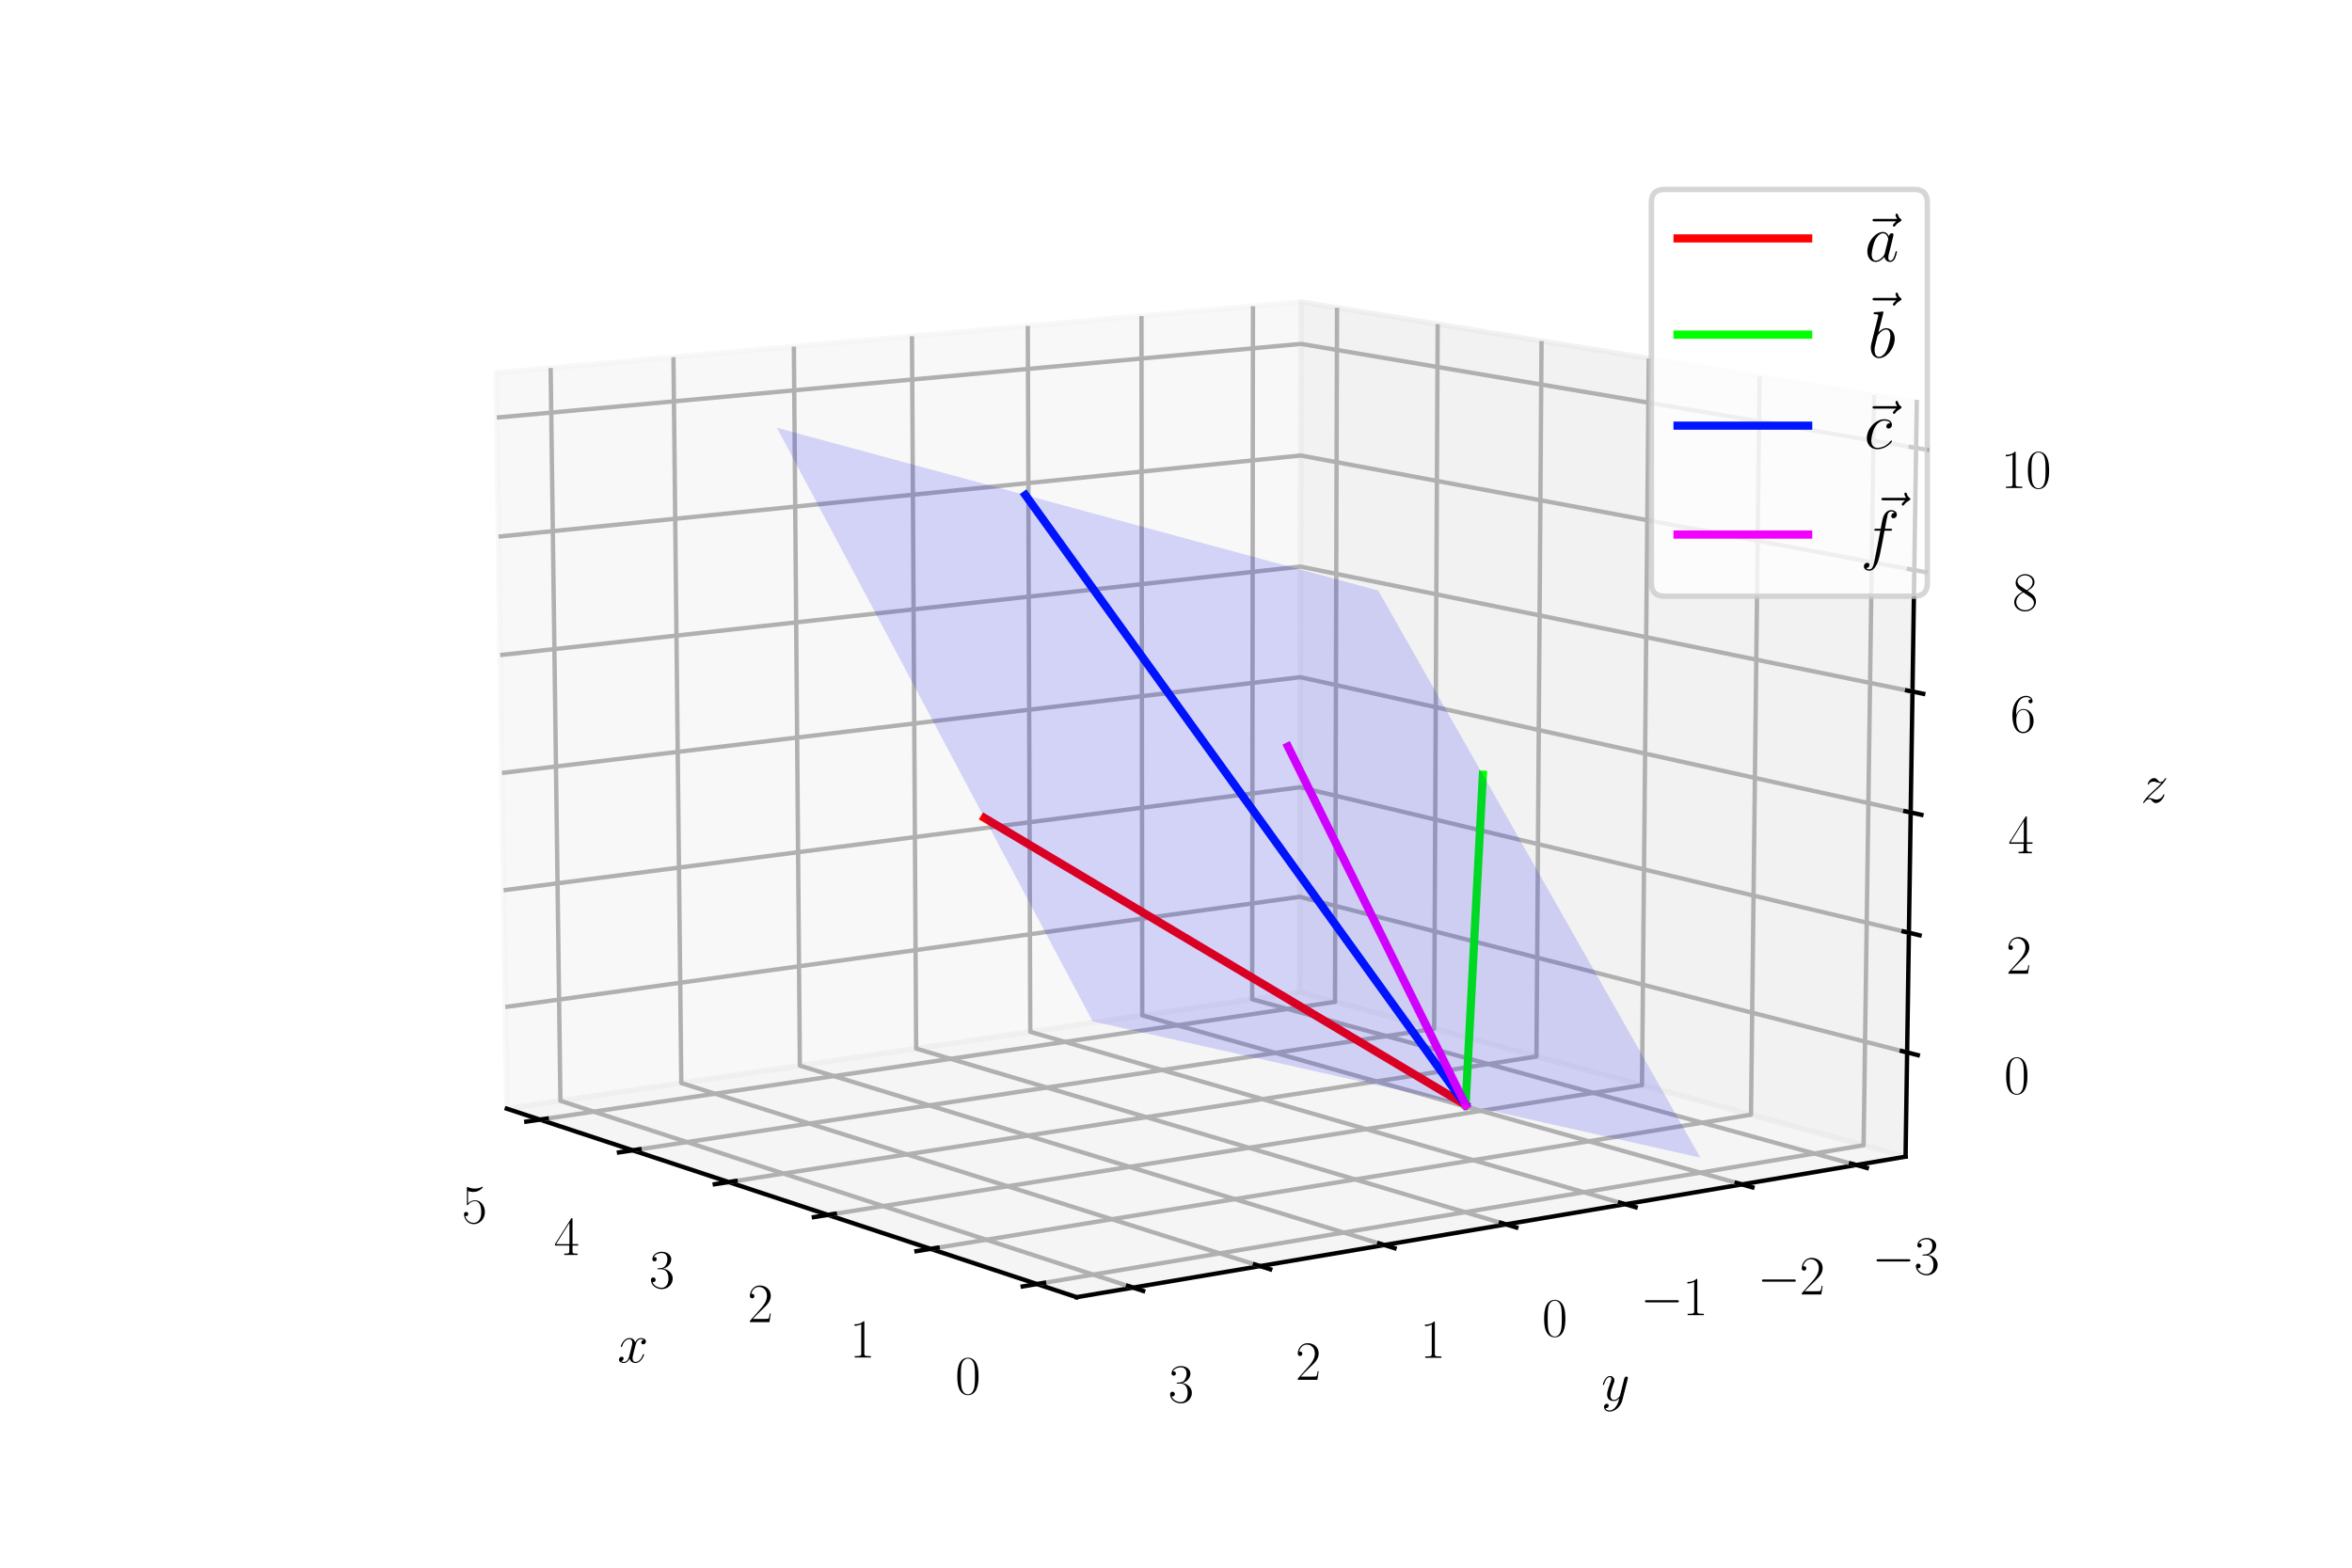 <?xml version="1.0" encoding="utf-8" standalone="no"?>
<!DOCTYPE svg PUBLIC "-//W3C//DTD SVG 1.1//EN"
  "http://www.w3.org/Graphics/SVG/1.1/DTD/svg11.dtd">
<svg xmlns:xlink="http://www.w3.org/1999/xlink" width="432pt" height="288pt" viewBox="0 0 432 288" xmlns="http://www.w3.org/2000/svg" version="1.1">
 <defs>
  <style type="text/css">*{stroke-linejoin: round; stroke-linecap: butt}</style>
 </defs>
 <g id="figure_1">
  <g id="patch_1">
   <path d="M 0 288 
L 432 288 
L 432 0 
L 0 0 
z
" style="fill: #ffffff"/>
  </g>
  <g id="patch_2">
   <path d="M 72 288 
L 360 288 
L 360 0 
L 72 0 
z
" style="fill: #ffffff"/>
  </g>
  <g id="pane3d_1">
   <g id="patch_3">
    <path d="M 238.706 182.293 
L 93.086 203.673 
L 91.13 68.48 
L 238.977 55.464 
" style="fill: #f2f2f2; opacity: 0.5; stroke: #f2f2f2; stroke-linejoin: miter"/>
   </g>
  </g>
  <g id="pane3d_2">
   <g id="patch_4">
    <path d="M 350.004 212.488 
L 238.706 182.293 
L 238.977 55.464 
L 352.064 73.853 
" style="fill: #e6e6e6; opacity: 0.5; stroke: #e6e6e6; stroke-linejoin: miter"/>
   </g>
  </g>
  <g id="pane3d_3">
   <g id="patch_5">
    <path d="M 350.004 212.488 
L 238.706 182.293 
L 93.086 203.673 
L 197.75 238.305 
" style="fill: #ececec; opacity: 0.5; stroke: #ececec; stroke-linejoin: miter"/>
   </g>
  </g>
  <g id="axis3d_1">
   <g id="line2d_1">
    <path d="M 93.086 203.673 
L 197.75 238.305 
" style="fill: none; stroke: #000000; stroke-width: 0.8; stroke-linecap: square"/>
   </g>
   <g id="text_1">
    <!-- $x$ -->
    <g transform="translate(113.399 250.3)scale(0.1 -0.1)">
     <defs>
      <path id="CMMI12-78" d="M 3034 2606 
C 2829 2567 2752 2414 2752 2293 
C 2752 2139 2874 2088 2963 2088 
C 3155 2088 3290 2254 3290 2427 
C 3290 2695 2982 2816 2714 2816 
C 2323 2816 2106 2433 2048 2312 
C 1901 2816 1504 2816 1389 2816 
C 736 2816 390 1980 390 1839 
C 390 1814 416 1782 461 1782 
C 512 1782 525 1820 538 1846 
C 755 2555 1184 2689 1370 2689 
C 1658 2689 1715 2420 1715 2267 
C 1715 2127 1677 1980 1600 1673 
L 1382 798 
C 1286 415 1101 64 762 64 
C 730 64 570 64 435 147 
C 666 192 717 383 717 460 
C 717 588 621 664 499 664 
C 346 664 179 530 179 326 
C 179 57 480 -64 755 -64 
C 1062 -64 1280 179 1414 441 
C 1517 64 1837 -64 2074 -64 
C 2726 -64 3072 773 3072 913 
C 3072 945 3046 971 3008 971 
C 2950 971 2944 939 2925 888 
C 2752 326 2381 64 2093 64 
C 1869 64 1747 230 1747 492 
C 1747 632 1773 734 1875 1156 
L 2099 2024 
C 2195 2408 2413 2689 2707 2689 
C 2720 2689 2899 2689 3034 2606 
z
" transform="scale(0.016)"/>
     </defs>
     <use xlink:href="#CMMI12-78" transform="scale(0.996)"/>
    </g>
   </g>
   <g id="Line3DCollection_1">
    <path d="M 190.455 235.891 
L 342.293 210.396 
L 344.219 72.577 
" style="fill: none; stroke: #b0b0b0; stroke-width: 0.8"/>
    <path d="M 170.922 229.428 
L 321.612 204.785 
L 323.186 69.157 
" style="fill: none; stroke: #b0b0b0; stroke-width: 0.8"/>
    <path d="M 152.059 223.187 
L 301.593 199.354 
L 302.837 65.848 
" style="fill: none; stroke: #b0b0b0; stroke-width: 0.8"/>
    <path d="M 133.832 217.156 
L 282.206 194.095 
L 283.139 62.645 
" style="fill: none; stroke: #b0b0b0; stroke-width: 0.8"/>
    <path d="M 116.21 211.325 
L 263.42 188.998 
L 264.062 59.543 
" style="fill: none; stroke: #b0b0b0; stroke-width: 0.8"/>
    <path d="M 99.163 205.684 
L 245.208 184.057 
L 245.575 56.537 
" style="fill: none; stroke: #b0b0b0; stroke-width: 0.8"/>
   </g>
   <g id="xtick_1">
    <g id="line2d_2">
     <path d="M 191.759 235.673 
L 187.843 236.33 
" style="fill: none; stroke: #000000; stroke-width: 0.8; stroke-linecap: square"/>
    </g>
    <g id="text_2">
     <!-- $\mathdefault{0}$ -->
     <g transform="translate(175.445 256.107)scale(0.1 -0.1)">
      <defs>
       <path id="CMR17-30" d="M 2688 2025 
C 2688 2416 2682 3080 2413 3591 
C 2176 4039 1798 4198 1466 4198 
C 1158 4198 768 4058 525 3597 
C 269 3118 243 2524 243 2025 
C 243 1661 250 1106 448 619 
C 723 -39 1216 -128 1466 -128 
C 1760 -128 2208 -7 2470 600 
C 2662 1042 2688 1559 2688 2025 
z
M 1466 -26 
C 1056 -26 813 325 723 812 
C 653 1188 653 1738 653 2096 
C 653 2588 653 2997 736 3387 
C 858 3929 1216 4096 1466 4096 
C 1728 4096 2067 3923 2189 3400 
C 2272 3036 2278 2607 2278 2096 
C 2278 1680 2278 1169 2202 792 
C 2067 95 1690 -26 1466 -26 
z
" transform="scale(0.016)"/>
      </defs>
      <use xlink:href="#CMR17-30" transform="scale(0.996)"/>
     </g>
    </g>
   </g>
   <g id="xtick_2">
    <g id="line2d_3">
     <path d="M 172.214 229.217 
L 168.333 229.852 
" style="fill: none; stroke: #000000; stroke-width: 0.8; stroke-linecap: square"/>
    </g>
    <g id="text_3">
     <!-- $\mathdefault{1}$ -->
     <g transform="translate(156.047 249.382)scale(0.1 -0.1)">
      <defs>
       <path id="CMR17-31" d="M 1702 4058 
C 1702 4192 1696 4192 1606 4192 
C 1357 3916 979 3827 621 3827 
C 602 3827 570 3827 563 3808 
C 557 3795 557 3782 557 3648 
C 755 3648 1088 3686 1344 3839 
L 1344 461 
C 1344 236 1331 160 781 160 
L 589 160 
L 589 0 
C 896 0 1216 0 1523 0 
C 1830 0 2150 0 2458 0 
L 2458 160 
L 2266 160 
C 1715 160 1702 230 1702 458 
L 1702 4058 
z
" transform="scale(0.016)"/>
      </defs>
      <use xlink:href="#CMR17-31" transform="scale(0.996)"/>
     </g>
    </g>
   </g>
   <g id="xtick_3">
    <g id="line2d_4">
     <path d="M 153.34 222.983 
L 149.493 223.596 
" style="fill: none; stroke: #000000; stroke-width: 0.8; stroke-linecap: square"/>
    </g>
    <g id="text_4">
     <!-- $\mathdefault{2}$ -->
     <g transform="translate(137.317 242.89)scale(0.1 -0.1)">
      <defs>
       <path id="CMR17-32" d="M 2669 989 
L 2554 989 
C 2490 536 2438 459 2413 420 
C 2381 369 1920 369 1830 369 
L 602 369 
C 832 619 1280 1072 1824 1597 
C 2214 1967 2669 2402 2669 3035 
C 2669 3790 2067 4224 1395 4224 
C 691 4224 262 3604 262 3030 
C 262 2780 448 2748 525 2748 
C 589 2748 781 2787 781 3010 
C 781 3207 614 3264 525 3264 
C 486 3264 448 3258 422 3245 
C 544 3790 915 4058 1306 4058 
C 1862 4058 2227 3617 2227 3035 
C 2227 2479 1901 2000 1536 1584 
L 262 146 
L 262 0 
L 2515 0 
L 2669 989 
z
" transform="scale(0.016)"/>
      </defs>
      <use xlink:href="#CMR17-32" transform="scale(0.996)"/>
     </g>
    </g>
   </g>
   <g id="xtick_4">
    <g id="line2d_5">
     <path d="M 135.102 216.959 
L 131.289 217.551 
" style="fill: none; stroke: #000000; stroke-width: 0.8; stroke-linecap: square"/>
    </g>
    <g id="text_5">
     <!-- $\mathdefault{3}$ -->
     <g transform="translate(119.222 236.617)scale(0.1 -0.1)">
      <defs>
       <path id="CMR17-33" d="M 1414 2157 
C 1984 2157 2234 1662 2234 1090 
C 2234 320 1824 25 1453 25 
C 1114 25 563 194 390 693 
C 422 680 454 680 486 680 
C 640 680 755 782 755 948 
C 755 1133 614 1216 486 1216 
C 378 1216 211 1165 211 926 
C 211 335 787 -128 1466 -128 
C 2176 -128 2720 430 2720 1085 
C 2720 1707 2208 2157 1600 2227 
C 2086 2328 2554 2756 2554 3329 
C 2554 3820 2048 4179 1472 4179 
C 890 4179 378 3829 378 3329 
C 378 3110 544 3072 627 3072 
C 762 3072 877 3155 877 3321 
C 877 3486 762 3569 627 3569 
C 602 3569 570 3569 544 3557 
C 730 3959 1235 4032 1459 4032 
C 1683 4032 2106 3925 2106 3320 
C 2106 3143 2080 2828 1862 2550 
C 1670 2304 1453 2304 1242 2284 
C 1210 2284 1062 2269 1037 2269 
C 992 2263 966 2257 966 2208 
C 966 2163 973 2157 1101 2157 
L 1414 2157 
z
" transform="scale(0.016)"/>
      </defs>
      <use xlink:href="#CMR17-33" transform="scale(0.996)"/>
     </g>
    </g>
   </g>
   <g id="xtick_5">
    <g id="line2d_6">
     <path d="M 117.469 211.134 
L 113.69 211.707 
" style="fill: none; stroke: #000000; stroke-width: 0.8; stroke-linecap: square"/>
    </g>
    <g id="text_6">
     <!-- $\mathdefault{4}$ -->
     <g transform="translate(101.729 230.553)scale(0.1 -0.1)">
      <defs>
       <path id="CMR17-34" d="M 2150 4122 
C 2150 4256 2144 4256 2029 4256 
L 128 1254 
L 128 1088 
L 1779 1088 
L 1779 457 
C 1779 224 1766 160 1318 160 
L 1197 160 
L 1197 0 
C 1402 0 1747 0 1965 0 
C 2182 0 2528 0 2733 0 
L 2733 160 
L 2611 160 
C 2163 160 2150 224 2150 457 
L 2150 1088 
L 2803 1088 
L 2803 1254 
L 2150 1254 
L 2150 4122 
z
M 1798 3703 
L 1798 1254 
L 256 1254 
L 1798 3703 
z
" transform="scale(0.016)"/>
      </defs>
      <use xlink:href="#CMR17-34" transform="scale(0.996)"/>
     </g>
    </g>
   </g>
   <g id="xtick_6">
    <g id="line2d_7">
     <path d="M 100.41 205.5 
L 96.665 206.054 
" style="fill: none; stroke: #000000; stroke-width: 0.8; stroke-linecap: square"/>
    </g>
    <g id="text_7">
     <!-- $\mathdefault{5}$ -->
     <g transform="translate(84.809 224.688)scale(0.1 -0.1)">
      <defs>
       <path id="CMR17-35" d="M 730 3692 
C 794 3666 1056 3584 1325 3584 
C 1920 3584 2246 3911 2432 4100 
C 2432 4157 2432 4192 2394 4192 
C 2387 4192 2374 4192 2323 4163 
C 2099 4058 1837 3973 1517 3973 
C 1325 3973 1037 3999 723 4139 
C 653 4171 640 4171 634 4171 
C 602 4171 595 4164 595 4037 
L 595 2203 
C 595 2089 595 2057 659 2057 
C 691 2057 704 2070 736 2114 
C 941 2401 1222 2522 1542 2522 
C 1766 2522 2246 2382 2246 1289 
C 2246 1085 2246 715 2054 421 
C 1894 159 1645 25 1370 25 
C 947 25 518 320 403 814 
C 429 807 480 795 506 795 
C 589 795 749 840 749 1038 
C 749 1210 627 1280 506 1280 
C 358 1280 262 1190 262 1011 
C 262 454 704 -128 1382 -128 
C 2042 -128 2669 440 2669 1264 
C 2669 2030 2170 2624 1549 2624 
C 1222 2624 947 2503 730 2274 
L 730 3692 
z
" transform="scale(0.016)"/>
      </defs>
      <use xlink:href="#CMR17-35" transform="scale(0.996)"/>
     </g>
    </g>
   </g>
  </g>
  <g id="axis3d_2">
   <g id="line2d_8">
    <path d="M 350.004 212.488 
L 197.75 238.305 
" style="fill: none; stroke: #000000; stroke-width: 0.8; stroke-linecap: square"/>
   </g>
   <g id="text_8">
    <!-- $y$ -->
    <g transform="translate(294.128 257.278)scale(0.1 -0.1)">
     <defs>
      <path id="CMMI12-79" d="M 1683 -700 
C 1510 -939 1261 -1152 947 -1152 
C 870 -1152 563 -1152 467 -889 
C 486 -895 518 -895 531 -895 
C 723 -895 851 -729 851 -582 
C 851 -435 730 -384 634 -384 
C 531 -384 307 -458 307 -759 
C 307 -1071 582 -1286 947 -1286 
C 1587 -1286 2234 -700 2413 6 
L 3040 2485 
C 3046 2517 3059 2556 3059 2594 
C 3059 2689 2982 2753 2886 2753 
C 2829 2753 2694 2727 2643 2535 
L 2170 658 
C 2138 543 2138 530 2086 460 
C 1958 281 1747 64 1440 64 
C 1082 64 1050 415 1050 588 
C 1050 952 1222 1443 1395 1903 
C 1466 2088 1504 2178 1504 2305 
C 1504 2574 1312 2816 998 2816 
C 410 2816 173 1890 173 1839 
C 173 1814 198 1782 243 1782 
C 301 1782 307 1807 333 1897 
C 486 2433 730 2689 979 2689 
C 1037 2689 1146 2689 1146 2478 
C 1146 2312 1075 2127 979 1884 
C 666 1047 666 837 666 683 
C 666 77 1101 -64 1421 -64 
C 1606 -64 1837 -6 2061 230 
L 2067 224 
C 1971 -147 1907 -392 1683 -700 
z
" transform="scale(0.016)"/>
     </defs>
     <use xlink:href="#CMMI12-79" transform="scale(0.996)"/>
    </g>
   </g>
   <g id="Line3DCollection_2">
    <path d="M 230.136 56.243 
L 229.99 183.573 
L 340.946 214.024 
" style="fill: none; stroke: #b0b0b0; stroke-width: 0.8"/>
    <path d="M 209.654 58.046 
L 209.801 186.537 
L 319.939 217.586 
" style="fill: none; stroke: #b0b0b0; stroke-width: 0.8"/>
    <path d="M 188.78 59.883 
L 189.233 189.557 
L 298.498 221.222 
" style="fill: none; stroke: #b0b0b0; stroke-width: 0.8"/>
    <path d="M 167.504 61.756 
L 168.273 192.634 
L 276.609 224.933 
" style="fill: none; stroke: #b0b0b0; stroke-width: 0.8"/>
    <path d="M 145.813 63.666 
L 146.912 195.771 
L 254.258 228.723 
" style="fill: none; stroke: #b0b0b0; stroke-width: 0.8"/>
    <path d="M 123.696 65.613 
L 125.137 198.968 
L 231.43 232.594 
" style="fill: none; stroke: #b0b0b0; stroke-width: 0.8"/>
    <path d="M 101.14 67.599 
L 102.936 202.227 
L 208.111 236.548 
" style="fill: none; stroke: #b0b0b0; stroke-width: 0.8"/>
   </g>
   <g id="xtick_7">
    <g id="line2d_9">
     <path d="M 339.974 213.757 
L 342.895 214.558 
" style="fill: none; stroke: #000000; stroke-width: 0.8; stroke-linecap: square"/>
    </g>
    <g id="text_9">
     <!-- $\mathdefault{−3}$ -->
     <g transform="translate(343.814 234.089)scale(0.1 -0.1)">
      <defs>
       <path id="CMSY10-0" d="M 4218 1472 
C 4326 1472 4442 1472 4442 1600 
C 4442 1728 4326 1728 4218 1728 
L 755 1728 
C 646 1728 531 1728 531 1600 
C 531 1472 646 1472 755 1472 
L 4218 1472 
z
" transform="scale(0.016)"/>
      </defs>
      <use xlink:href="#CMSY10-0" transform="scale(0.996)"/>
      <use xlink:href="#CMR17-33" transform="translate(77.487 0)scale(0.996)"/>
     </g>
    </g>
   </g>
   <g id="xtick_8">
    <g id="line2d_10">
     <path d="M 318.973 217.314 
L 321.875 218.132 
" style="fill: none; stroke: #000000; stroke-width: 0.8; stroke-linecap: square"/>
    </g>
    <g id="text_10">
     <!-- $\mathdefault{−2}$ -->
     <g transform="translate(322.77 237.808)scale(0.1 -0.1)">
      <use xlink:href="#CMSY10-0" transform="scale(0.996)"/>
      <use xlink:href="#CMR17-32" transform="translate(77.487 0)scale(0.996)"/>
     </g>
    </g>
   </g>
   <g id="xtick_9">
    <g id="line2d_11">
     <path d="M 297.539 220.944 
L 300.42 221.779 
" style="fill: none; stroke: #000000; stroke-width: 0.8; stroke-linecap: square"/>
    </g>
    <g id="text_11">
     <!-- $\mathdefault{−1}$ -->
     <g transform="translate(301.289 241.605)scale(0.1 -0.1)">
      <use xlink:href="#CMSY10-0" transform="scale(0.996)"/>
      <use xlink:href="#CMR17-31" transform="translate(77.487 0)scale(0.996)"/>
     </g>
    </g>
   </g>
   <g id="xtick_10">
    <g id="line2d_12">
     <path d="M 275.657 224.65 
L 278.516 225.502 
" style="fill: none; stroke: #000000; stroke-width: 0.8; stroke-linecap: square"/>
    </g>
    <g id="text_12">
     <!-- $\mathdefault{0}$ -->
     <g transform="translate(283.231 245.482)scale(0.1 -0.1)">
      <use xlink:href="#CMR17-30" transform="scale(0.996)"/>
     </g>
    </g>
   </g>
   <g id="xtick_11">
    <g id="line2d_13">
     <path d="M 253.314 228.434 
L 256.15 229.304 
" style="fill: none; stroke: #000000; stroke-width: 0.8; stroke-linecap: square"/>
    </g>
    <g id="text_13">
     <!-- $\mathdefault{1}$ -->
     <g transform="translate(260.833 249.441)scale(0.1 -0.1)">
      <use xlink:href="#CMR17-31" transform="scale(0.996)"/>
     </g>
    </g>
   </g>
   <g id="xtick_12">
    <g id="line2d_14">
     <path d="M 230.495 232.298 
L 233.306 233.187 
" style="fill: none; stroke: #000000; stroke-width: 0.8; stroke-linecap: square"/>
    </g>
    <g id="text_14">
     <!-- $\mathdefault{2}$ -->
     <g transform="translate(237.955 253.485)scale(0.1 -0.1)">
      <use xlink:href="#CMR17-32" transform="scale(0.996)"/>
     </g>
    </g>
   </g>
   <g id="xtick_13">
    <g id="line2d_15">
     <path d="M 207.185 236.246 
L 209.969 237.155 
" style="fill: none; stroke: #000000; stroke-width: 0.8; stroke-linecap: square"/>
    </g>
    <g id="text_15">
     <!-- $\mathdefault{3}$ -->
     <g transform="translate(214.58 257.617)scale(0.1 -0.1)">
      <use xlink:href="#CMR17-33" transform="scale(0.996)"/>
     </g>
    </g>
   </g>
  </g>
  <g id="axis3d_3">
   <g id="line2d_16">
    <path d="M 350.004 212.488 
L 352.064 73.853 
" style="fill: none; stroke: #000000; stroke-width: 0.8; stroke-linecap: square"/>
   </g>
   <g id="text_16">
    <!-- $z$ -->
    <g transform="translate(393.19 147.429)scale(0.1 -0.1)">
     <defs>
      <path id="CMMI12-7a" d="M 813 486 
C 1088 803 1312 1004 1632 1296 
C 2016 1632 2182 1793 2272 1891 
C 2720 2338 2944 2713 2944 2764 
C 2944 2816 2893 2816 2880 2816 
C 2835 2816 2822 2793 2790 2750 
C 2630 2494 2477 2367 2310 2367 
C 2176 2367 2106 2421 1984 2565 
C 1850 2715 1741 2816 1555 2816 
C 1088 2816 806 2257 806 2128 
C 806 2108 813 2068 870 2068 
C 922 2068 928 2091 947 2133 
C 1056 2372 1363 2414 1485 2414 
C 1619 2414 1747 2376 1882 2327 
C 2125 2240 2227 2240 2291 2240 
C 2336 2240 2362 2240 2394 2246 
C 2182 1994 1837 1683 1549 1418 
L 902 816 
C 512 415 275 33 275 -12 
C 275 -51 307 -64 346 -64 
C 384 -64 390 -57 435 14 
C 538 163 742 384 979 384 
C 1114 384 1178 342 1306 193 
C 1427 61 1536 -64 1741 -64 
C 2368 -64 2726 732 2726 876 
C 2726 903 2720 942 2656 942 
C 2605 942 2598 917 2579 855 
C 2438 488 2061 338 1811 338 
C 1677 338 1549 376 1414 425 
C 1158 512 1088 512 1005 512 
C 941 512 870 512 813 486 
z
" transform="scale(0.016)"/>
     </defs>
     <use xlink:href="#CMMI12-7a" transform="scale(0.996)"/>
    </g>
   </g>
   <g id="Line3DCollection_3">
    <path d="M 350.289 193.34 
L 238.743 164.755 
L 92.816 184.994 
" style="fill: none; stroke: #b0b0b0; stroke-width: 0.8"/>
    <path d="M 350.615 171.353 
L 238.786 144.625 
L 92.505 163.549 
" style="fill: none; stroke: #b0b0b0; stroke-width: 0.8"/>
    <path d="M 350.944 149.256 
L 238.83 124.403 
L 92.194 141.998 
" style="fill: none; stroke: #b0b0b0; stroke-width: 0.8"/>
    <path d="M 351.274 127.048 
L 238.873 104.088 
L 91.88 120.342 
" style="fill: none; stroke: #b0b0b0; stroke-width: 0.8"/>
    <path d="M 351.605 104.728 
L 238.917 83.68 
L 91.566 98.579 
" style="fill: none; stroke: #b0b0b0; stroke-width: 0.8"/>
    <path d="M 351.939 82.295 
L 238.961 63.177 
L 91.249 76.709 
" style="fill: none; stroke: #b0b0b0; stroke-width: 0.8"/>
   </g>
   <g id="xtick_14">
    <g id="line2d_17">
     <path d="M 349.312 193.089 
L 352.247 193.841 
" style="fill: none; stroke: #000000; stroke-width: 0.8; stroke-linecap: square"/>
    </g>
    <g id="text_17">
     <!-- $\mathdefault{0}$ -->
     <g transform="translate(368.094 200.916)scale(0.1 -0.1)">
      <use xlink:href="#CMR17-30" transform="scale(0.996)"/>
     </g>
    </g>
   </g>
   <g id="xtick_15">
    <g id="line2d_18">
     <path d="M 349.636 171.119 
L 352.579 171.822 
" style="fill: none; stroke: #000000; stroke-width: 0.8; stroke-linecap: square"/>
    </g>
    <g id="text_18">
     <!-- $\mathdefault{2}$ -->
     <g transform="translate(368.472 178.887)scale(0.1 -0.1)">
      <use xlink:href="#CMR17-32" transform="scale(0.996)"/>
     </g>
    </g>
   </g>
   <g id="xtick_16">
    <g id="line2d_19">
     <path d="M 349.961 149.039 
L 352.913 149.693 
" style="fill: none; stroke: #000000; stroke-width: 0.8; stroke-linecap: square"/>
    </g>
    <g id="text_19">
     <!-- $\mathdefault{4}$ -->
     <g transform="translate(368.852 156.747)scale(0.1 -0.1)">
      <use xlink:href="#CMR17-34" transform="scale(0.996)"/>
     </g>
    </g>
   </g>
   <g id="xtick_17">
    <g id="line2d_20">
     <path d="M 350.289 126.847 
L 353.248 127.451 
" style="fill: none; stroke: #000000; stroke-width: 0.8; stroke-linecap: square"/>
    </g>
    <g id="text_20">
     <!-- $\mathdefault{6}$ -->
     <g transform="translate(369.235 134.495)scale(0.1 -0.1)">
      <defs>
       <path id="CMR17-36" d="M 678 2176 
C 678 3690 1395 4032 1811 4032 
C 1946 4032 2272 4009 2400 3776 
C 2298 3776 2106 3776 2106 3553 
C 2106 3381 2246 3323 2336 3323 
C 2394 3323 2566 3348 2566 3560 
C 2566 3954 2246 4179 1805 4179 
C 1043 4179 243 3390 243 1984 
C 243 253 966 -128 1478 -128 
C 2099 -128 2688 427 2688 1283 
C 2688 2081 2170 2662 1517 2662 
C 1126 2662 838 2407 678 1960 
L 678 2176 
z
M 1478 25 
C 691 25 691 1200 691 1436 
C 691 1896 909 2560 1504 2560 
C 1613 2560 1926 2560 2138 2120 
C 2253 1870 2253 1609 2253 1289 
C 2253 944 2253 690 2118 434 
C 1978 171 1773 25 1478 25 
z
" transform="scale(0.016)"/>
      </defs>
      <use xlink:href="#CMR17-36" transform="scale(0.996)"/>
     </g>
    </g>
   </g>
   <g id="xtick_18">
    <g id="line2d_21">
     <path d="M 350.617 104.543 
L 353.585 105.098 
" style="fill: none; stroke: #000000; stroke-width: 0.8; stroke-linecap: square"/>
    </g>
    <g id="text_21">
     <!-- $\mathdefault{8}$ -->
     <g transform="translate(369.619 112.131)scale(0.1 -0.1)">
      <defs>
       <path id="CMR17-38" d="M 1741 2264 
C 2144 2467 2554 2773 2554 3263 
C 2554 3841 1990 4179 1472 4179 
C 890 4179 378 3759 378 3180 
C 378 3021 416 2747 666 2505 
C 730 2442 998 2251 1171 2130 
C 883 1983 211 1634 211 934 
C 211 279 838 -128 1459 -128 
C 2144 -128 2720 362 2720 1010 
C 2720 1590 2330 1857 2074 2029 
L 1741 2264 
z
M 902 2822 
C 851 2854 595 3051 595 3351 
C 595 3739 998 4032 1459 4032 
C 1965 4032 2336 3676 2336 3262 
C 2336 2669 1670 2331 1638 2331 
C 1632 2331 1626 2331 1574 2370 
L 902 2822 
z
M 2080 1519 
C 2176 1449 2483 1240 2483 851 
C 2483 381 2010 25 1472 25 
C 890 25 448 438 448 940 
C 448 1443 838 1862 1280 2060 
L 2080 1519 
z
" transform="scale(0.016)"/>
      </defs>
      <use xlink:href="#CMR17-38" transform="scale(0.996)"/>
     </g>
    </g>
   </g>
   <g id="xtick_19">
    <g id="line2d_22">
     <path d="M 350.948 82.127 
L 353.924 82.631 
" style="fill: none; stroke: #000000; stroke-width: 0.8; stroke-linecap: square"/>
    </g>
    <g id="text_22">
     <!-- $\mathdefault{10}$ -->
     <g transform="translate(367.514 89.654)scale(0.1 -0.1)">
      <use xlink:href="#CMR17-31" transform="scale(0.996)"/>
      <use xlink:href="#CMR17-30" transform="translate(45.69 0)scale(0.996)"/>
     </g>
    </g>
   </g>
  </g>
  <g id="axes_1">
   <g id="line2d_23">
    <path d="M 269.192 202.999 
L 180.817 150.268 
" clip-path="url(#p69c1fc60a4)" style="fill: none; stroke: #ff0000; stroke-width: 1.5; stroke-linecap: square"/>
   </g>
   <g id="line2d_24">
    <path d="M 269.192 202.999 
L 272.366 142.325 
" clip-path="url(#p69c1fc60a4)" style="fill: none; stroke: #00ff00; stroke-width: 1.5; stroke-linecap: square"/>
   </g>
   <g id="line2d_25">
    <path d="M 269.192 202.999 
L 188.345 90.949 
" clip-path="url(#p69c1fc60a4)" style="fill: none; stroke: #0016ff; stroke-width: 1.5; stroke-linecap: square"/>
   </g>
   <g id="line2d_26">
    <path d="M 269.192 202.999 
L 236.561 137.137 
" clip-path="url(#p69c1fc60a4)" style="fill: none; stroke: #f400ff; stroke-width: 1.5; stroke-linecap: square"/>
   </g>
   <g id="Poly3DCollection_1">
    <path d="M 262.697 125.304 
L 253.153 108.501 
L 242.642 105.654 
L 252.169 122.53 
z
" clip-path="url(#p69c1fc60a4)" style="fill: #0000f5; fill-opacity: 0.15"/>
    <path d="M 252.169 122.53 
L 242.642 105.654 
L 232.017 102.777 
L 241.527 119.725 
z
" clip-path="url(#p69c1fc60a4)" style="fill: #0000f5; fill-opacity: 0.15"/>
    <path d="M 272.366 142.325 
L 262.697 125.304 
L 252.169 122.53 
L 261.822 139.625 
z
" clip-path="url(#p69c1fc60a4)" style="fill: #0000f5; fill-opacity: 0.15"/>
    <path d="M 241.527 119.725 
L 232.017 102.777 
L 221.277 99.868 
L 230.769 116.89 
z
" clip-path="url(#p69c1fc60a4)" style="fill: #0000f5; fill-opacity: 0.15"/>
    <path d="M 261.822 139.625 
L 252.169 122.53 
L 241.527 119.725 
L 251.162 136.896 
z
" clip-path="url(#p69c1fc60a4)" style="fill: #0000f5; fill-opacity: 0.15"/>
    <path d="M 282.161 159.569 
L 272.366 142.325 
L 261.822 139.625 
L 271.601 156.946 
z
" clip-path="url(#p69c1fc60a4)" style="fill: #0000f5; fill-opacity: 0.15"/>
    <path d="M 230.769 116.89 
L 221.277 99.868 
L 210.419 96.927 
L 219.892 114.023 
z
" clip-path="url(#p69c1fc60a4)" style="fill: #0000f5; fill-opacity: 0.15"/>
    <path d="M 251.162 136.896 
L 241.527 119.725 
L 230.769 116.89 
L 240.386 134.136 
z
" clip-path="url(#p69c1fc60a4)" style="fill: #0000f5; fill-opacity: 0.15"/>
    <path d="M 271.601 156.946 
L 261.822 139.625 
L 251.162 136.896 
L 260.925 154.294 
z
" clip-path="url(#p69c1fc60a4)" style="fill: #0000f5; fill-opacity: 0.15"/>
    <path d="M 292.084 177.04 
L 282.161 159.569 
L 271.601 156.946 
L 281.509 174.495 
z
" clip-path="url(#p69c1fc60a4)" style="fill: #0000f5; fill-opacity: 0.15"/>
    <path d="M 219.892 114.023 
L 210.419 96.927 
L 199.443 93.954 
L 208.895 111.125 
z
" clip-path="url(#p69c1fc60a4)" style="fill: #0000f5; fill-opacity: 0.15"/>
    <path d="M 240.386 134.136 
L 230.769 116.89 
L 219.892 114.023 
L 229.49 131.346 
z
" clip-path="url(#p69c1fc60a4)" style="fill: #0000f5; fill-opacity: 0.15"/>
    <path d="M 260.925 154.294 
L 251.162 136.896 
L 240.386 134.136 
L 250.131 151.612 
z
" clip-path="url(#p69c1fc60a4)" style="fill: #0000f5; fill-opacity: 0.15"/>
    <path d="M 281.509 174.495 
L 271.601 156.946 
L 260.925 154.294 
L 270.817 171.923 
z
" clip-path="url(#p69c1fc60a4)" style="fill: #0000f5; fill-opacity: 0.15"/>
    <path d="M 302.139 194.742 
L 292.084 177.04 
L 281.509 174.495 
L 291.55 192.279 
z
" clip-path="url(#p69c1fc60a4)" style="fill: #0000f5; fill-opacity: 0.15"/>
    <path d="M 208.895 111.125 
L 199.443 93.954 
L 188.345 90.949 
L 197.776 108.195 
z
" clip-path="url(#p69c1fc60a4)" style="fill: #0000f5; fill-opacity: 0.15"/>
    <path d="M 229.49 131.346 
L 219.892 114.023 
L 208.895 111.125 
L 218.473 128.525 
z
" clip-path="url(#p69c1fc60a4)" style="fill: #0000f5; fill-opacity: 0.15"/>
    <path d="M 250.131 151.612 
L 240.386 134.136 
L 229.49 131.346 
L 239.217 148.901 
z
" clip-path="url(#p69c1fc60a4)" style="fill: #0000f5; fill-opacity: 0.15"/>
    <path d="M 270.817 171.923 
L 260.925 154.294 
L 250.131 151.612 
L 260.006 169.321 
z
" clip-path="url(#p69c1fc60a4)" style="fill: #0000f5; fill-opacity: 0.15"/>
    <path d="M 291.55 192.279 
L 281.509 174.495 
L 270.817 171.923 
L 280.842 189.788 
z
" clip-path="url(#p69c1fc60a4)" style="fill: #0000f5; fill-opacity: 0.15"/>
    <path d="M 312.328 212.68 
L 302.139 194.742 
L 291.55 192.279 
L 301.725 210.3 
z
" clip-path="url(#p69c1fc60a4)" style="fill: #0000f5; fill-opacity: 0.15"/>
    <path d="M 197.776 108.195 
L 188.345 90.949 
L 177.125 87.91 
L 186.533 105.232 
z
" clip-path="url(#p69c1fc60a4)" style="fill: #0000f5; fill-opacity: 0.15"/>
    <path d="M 218.473 128.525 
L 208.895 111.125 
L 197.776 108.195 
L 207.333 125.672 
z
" clip-path="url(#p69c1fc60a4)" style="fill: #0000f5; fill-opacity: 0.15"/>
    <path d="M 239.217 148.901 
L 229.49 131.346 
L 218.473 128.525 
L 228.18 146.159 
z
" clip-path="url(#p69c1fc60a4)" style="fill: #0000f5; fill-opacity: 0.15"/>
    <path d="M 260.006 169.321 
L 250.131 151.612 
L 239.217 148.901 
L 249.074 166.691 
z
" clip-path="url(#p69c1fc60a4)" style="fill: #0000f5; fill-opacity: 0.15"/>
    <path d="M 280.842 189.788 
L 270.817 171.923 
L 260.006 169.321 
L 270.015 187.269 
z
" clip-path="url(#p69c1fc60a4)" style="fill: #0000f5; fill-opacity: 0.15"/>
    <path d="M 301.725 210.3 
L 291.55 192.279 
L 280.842 189.788 
L 291.002 207.894 
z
" clip-path="url(#p69c1fc60a4)" style="fill: #0000f5; fill-opacity: 0.15"/>
    <path d="M 186.533 105.232 
L 177.125 87.91 
L 165.779 84.837 
L 175.163 102.236 
z
" clip-path="url(#p69c1fc60a4)" style="fill: #0000f5; fill-opacity: 0.15"/>
    <path d="M 207.333 125.672 
L 197.776 108.195 
L 186.533 105.232 
L 196.068 122.788 
z
" clip-path="url(#p69c1fc60a4)" style="fill: #0000f5; fill-opacity: 0.15"/>
    <path d="M 228.18 146.159 
L 218.473 128.525 
L 207.333 125.672 
L 217.019 143.386 
z
" clip-path="url(#p69c1fc60a4)" style="fill: #0000f5; fill-opacity: 0.15"/>
    <path d="M 249.074 166.691 
L 239.217 148.901 
L 228.18 146.159 
L 238.018 164.031 
z
" clip-path="url(#p69c1fc60a4)" style="fill: #0000f5; fill-opacity: 0.15"/>
    <path d="M 270.015 187.269 
L 260.006 169.321 
L 249.074 166.691 
L 259.065 184.722 
z
" clip-path="url(#p69c1fc60a4)" style="fill: #0000f5; fill-opacity: 0.15"/>
    <path d="M 291.002 207.894 
L 280.842 189.788 
L 270.015 187.269 
L 280.159 205.461 
z
" clip-path="url(#p69c1fc60a4)" style="fill: #0000f5; fill-opacity: 0.15"/>
    <path d="M 175.163 102.236 
L 165.779 84.837 
L 154.305 81.729 
L 163.665 99.205 
z
" clip-path="url(#p69c1fc60a4)" style="fill: #0000f5; fill-opacity: 0.15"/>
    <path d="M 196.068 122.788 
L 186.533 105.232 
L 175.163 102.236 
L 184.675 119.87 
z
" clip-path="url(#p69c1fc60a4)" style="fill: #0000f5; fill-opacity: 0.15"/>
    <path d="M 217.019 143.386 
L 207.333 125.672 
L 196.068 122.788 
L 205.732 140.582 
z
" clip-path="url(#p69c1fc60a4)" style="fill: #0000f5; fill-opacity: 0.15"/>
    <path d="M 238.018 164.031 
L 228.18 146.159 
L 217.019 143.386 
L 226.838 161.341 
z
" clip-path="url(#p69c1fc60a4)" style="fill: #0000f5; fill-opacity: 0.15"/>
    <path d="M 259.065 184.722 
L 249.074 166.691 
L 238.018 164.031 
L 247.991 182.146 
z
" clip-path="url(#p69c1fc60a4)" style="fill: #0000f5; fill-opacity: 0.15"/>
    <path d="M 280.159 205.461 
L 270.015 187.269 
L 259.065 184.722 
L 269.192 202.999 
z
" clip-path="url(#p69c1fc60a4)" style="fill: #0000f5; fill-opacity: 0.15"/>
    <path d="M 163.665 99.205 
L 154.305 81.729 
L 142.703 78.587 
L 152.037 96.141 
z
" clip-path="url(#p69c1fc60a4)" style="fill: #0000f5; fill-opacity: 0.15"/>
    <path d="M 184.675 119.87 
L 175.163 102.236 
L 163.665 99.205 
L 173.153 116.92 
z
" clip-path="url(#p69c1fc60a4)" style="fill: #0000f5; fill-opacity: 0.15"/>
    <path d="M 205.732 140.582 
L 196.068 122.788 
L 184.675 119.87 
L 194.317 137.746 
z
" clip-path="url(#p69c1fc60a4)" style="fill: #0000f5; fill-opacity: 0.15"/>
    <path d="M 226.838 161.341 
L 217.019 143.386 
L 205.732 140.582 
L 215.529 158.62 
z
" clip-path="url(#p69c1fc60a4)" style="fill: #0000f5; fill-opacity: 0.15"/>
    <path d="M 247.991 182.146 
L 238.018 164.031 
L 226.838 161.341 
L 236.79 179.541 
z
" clip-path="url(#p69c1fc60a4)" style="fill: #0000f5; fill-opacity: 0.15"/>
    <path d="M 269.192 202.999 
L 259.065 184.722 
L 247.991 182.146 
L 258.099 200.51 
z
" clip-path="url(#p69c1fc60a4)" style="fill: #0000f5; fill-opacity: 0.15"/>
    <path d="M 173.153 116.92 
L 163.665 99.205 
L 152.037 96.141 
L 161.499 113.935 
z
" clip-path="url(#p69c1fc60a4)" style="fill: #0000f5; fill-opacity: 0.15"/>
    <path d="M 194.317 137.746 
L 184.675 119.87 
L 173.153 116.92 
L 182.771 134.878 
z
" clip-path="url(#p69c1fc60a4)" style="fill: #0000f5; fill-opacity: 0.15"/>
    <path d="M 215.529 158.62 
L 205.732 140.582 
L 194.317 137.746 
L 204.091 155.868 
z
" clip-path="url(#p69c1fc60a4)" style="fill: #0000f5; fill-opacity: 0.15"/>
    <path d="M 236.79 179.541 
L 226.838 161.341 
L 215.529 158.62 
L 225.461 176.906 
z
" clip-path="url(#p69c1fc60a4)" style="fill: #0000f5; fill-opacity: 0.15"/>
    <path d="M 258.099 200.51 
L 247.991 182.146 
L 236.79 179.541 
L 246.88 197.993 
z
" clip-path="url(#p69c1fc60a4)" style="fill: #0000f5; fill-opacity: 0.15"/>
    <path d="M 182.771 134.878 
L 173.153 116.92 
L 161.499 113.935 
L 171.091 131.976 
z
" clip-path="url(#p69c1fc60a4)" style="fill: #0000f5; fill-opacity: 0.15"/>
    <path d="M 204.091 155.868 
L 194.317 137.746 
L 182.771 134.878 
L 192.521 153.084 
z
" clip-path="url(#p69c1fc60a4)" style="fill: #0000f5; fill-opacity: 0.15"/>
    <path d="M 225.461 176.906 
L 215.529 158.62 
L 204.091 155.868 
L 214.001 174.24 
z
" clip-path="url(#p69c1fc60a4)" style="fill: #0000f5; fill-opacity: 0.15"/>
    <path d="M 246.88 197.993 
L 236.79 179.541 
L 225.461 176.906 
L 235.53 195.446 
z
" clip-path="url(#p69c1fc60a4)" style="fill: #0000f5; fill-opacity: 0.15"/>
    <path d="M 192.521 153.084 
L 182.771 134.878 
L 171.091 131.976 
L 180.817 150.268 
z
" clip-path="url(#p69c1fc60a4)" style="fill: #0000f5; fill-opacity: 0.15"/>
    <path d="M 214.001 174.24 
L 204.091 155.868 
L 192.521 153.084 
L 202.408 171.544 
z
" clip-path="url(#p69c1fc60a4)" style="fill: #0000f5; fill-opacity: 0.15"/>
    <path d="M 235.53 195.446 
L 225.461 176.906 
L 214.001 174.24 
L 224.049 192.869 
z
" clip-path="url(#p69c1fc60a4)" style="fill: #0000f5; fill-opacity: 0.15"/>
    <path d="M 202.408 171.544 
L 192.521 153.084 
L 180.817 150.268 
L 190.68 168.816 
z
" clip-path="url(#p69c1fc60a4)" style="fill: #0000f5; fill-opacity: 0.15"/>
    <path d="M 224.049 192.869 
L 214.001 174.24 
L 202.408 171.544 
L 212.434 190.263 
z
" clip-path="url(#p69c1fc60a4)" style="fill: #0000f5; fill-opacity: 0.15"/>
    <path d="M 212.434 190.263 
L 202.408 171.544 
L 190.68 168.816 
L 200.682 187.626 
z
" clip-path="url(#p69c1fc60a4)" style="fill: #0000f5; fill-opacity: 0.15"/>
   </g>
   <g id="legend_1">
    <g id="patch_6">
     <path d="M 305.719 109.526 
L 351.6 109.526 
Q 354 109.526 354 107.126 
L 354 37.2 
Q 354 34.8 351.6 34.8 
L 305.719 34.8 
Q 303.319 34.8 303.319 37.2 
L 303.319 107.126 
Q 303.319 109.526 305.719 109.526 
z
" style="fill: #ffffff; opacity: 0.8; stroke: #cccccc; stroke-linejoin: miter"/>
    </g>
    <g id="line2d_27">
     <path d="M 308.119 43.8 
L 320.119 43.8 
L 332.119 43.8 
" style="fill: none; stroke: #ff0000; stroke-width: 1.5; stroke-linecap: square"/>
    </g>
    <g id="text_23">
     <!-- $\vec{a}$ -->
     <g transform="translate(341.719 48)scale(0.12 -0.12)">
      <defs>
       <path id="CMMI12-7e" d="M 3424 3835 
C 3347 3764 3110 3540 3110 3451 
C 3110 3387 3168 3329 3232 3329 
C 3290 3329 3315 3368 3360 3432 
C 3514 3624 3686 3745 3834 3828 
C 3898 3867 3942 3886 3942 3956 
C 3942 4014 3891 4046 3853 4078 
C 3674 4200 3629 4372 3610 4449 
C 3590 4500 3571 4577 3482 4577 
C 3443 4577 3366 4552 3366 4456 
C 3366 4398 3405 4244 3526 4072 
L 1376 4072 
C 1267 4072 1158 4072 1158 3950 
C 1158 3835 1274 3835 1376 3835 
L 3424 3835 
z
" transform="scale(0.016)"/>
       <path id="CMMI12-61" d="M 1926 760 
C 1894 651 1894 639 1805 517 
C 1664 338 1382 64 1082 64 
C 819 64 672 300 672 677 
C 672 1028 870 1743 992 2012 
C 1210 2459 1510 2689 1760 2689 
C 2182 2689 2266 2165 2266 2114 
C 2266 2108 2246 2024 2240 2012 
L 1926 760 
z
M 2336 2395 
C 2266 2561 2093 2816 1760 2816 
C 1037 2816 256 1884 256 939 
C 256 307 627 -64 1062 -64 
C 1414 -64 1715 211 1894 422 
C 1958 45 2259 -64 2451 -64 
C 2643 -64 2797 51 2912 281 
C 3014 498 3104 888 3104 913 
C 3104 945 3078 971 3040 971 
C 2982 971 2976 939 2950 843 
C 2854 466 2733 64 2470 64 
C 2285 64 2272 230 2272 358 
C 2272 505 2291 575 2349 824 
C 2394 984 2426 1124 2477 1309 
C 2714 2267 2771 2497 2771 2535 
C 2771 2625 2701 2695 2605 2695 
C 2400 2695 2349 2472 2336 2395 
z
" transform="scale(0.016)"/>
      </defs>
      <use xlink:href="#CMMI12-7e" transform="scale(0.996)"/>
      <use xlink:href="#CMMI12-61" transform="translate(6.446 0)scale(0.996)"/>
     </g>
    </g>
    <g id="line2d_28">
     <path d="M 308.119 61.476 
L 320.119 61.476 
L 332.119 61.476 
" style="fill: none; stroke: #00ff00; stroke-width: 1.5; stroke-linecap: square"/>
    </g>
    <g id="text_24">
     <!-- $\vec{b}$ -->
     <g transform="translate(341.719 65.676)scale(0.12 -0.12)">
      <defs>
       <path id="CMMI12-62" d="M 1478 4257 
C 1485 4283 1498 4321 1498 4352 
C 1498 4416 1434 4416 1421 4416 
C 1414 4416 1184 4393 1069 4377 
C 960 4377 864 4358 749 4358 
C 595 4345 550 4339 550 4224 
C 550 4160 614 4160 678 4160 
C 1005 4160 1005 4103 1005 4040 
C 1005 3996 954 3811 928 3696 
L 774 3085 
C 710 2831 346 1387 320 1272 
C 288 1114 288 1005 288 922 
C 288 274 653 -64 1069 -64 
C 1811 -64 2579 888 2579 1814 
C 2579 2401 2246 2816 1766 2816 
C 1434 2816 1133 2542 1011 2414 
L 1478 4257 
z
M 1075 64 
C 870 64 646 217 646 715 
C 646 926 666 1047 781 1494 
C 800 1577 902 1986 928 2069 
C 941 2120 1318 2689 1754 2689 
C 2035 2689 2163 2408 2163 2076 
C 2163 1769 1984 1047 1824 715 
C 1664 370 1370 64 1075 64 
z
" transform="scale(0.016)"/>
      </defs>
      <use xlink:href="#CMMI12-7e" transform="translate(0 26.29)scale(0.996)"/>
      <use xlink:href="#CMMI12-62" transform="translate(11.312 0)scale(0.996)"/>
     </g>
    </g>
    <g id="line2d_29">
     <path d="M 308.119 78.201 
L 320.119 78.201 
L 332.119 78.201 
" style="fill: none; stroke: #0016ff; stroke-width: 1.5; stroke-linecap: square"/>
    </g>
    <g id="text_25">
     <!-- $\vec{c}$ -->
     <g transform="translate(341.719 82.401)scale(0.12 -0.12)">
      <defs>
       <path id="CMMI12-63" d="M 2502 2431 
C 2381 2431 2323 2431 2234 2355 
C 2195 2323 2125 2227 2125 2125 
C 2125 1997 2221 1920 2342 1920 
C 2496 1920 2669 2044 2669 2292 
C 2669 2588 2374 2816 1933 2816 
C 1094 2816 256 1903 256 996 
C 256 441 602 -64 1254 -64 
C 2125 -64 2675 622 2675 706 
C 2675 744 2637 776 2611 776 
C 2592 776 2586 770 2528 713 
C 2118 162 1510 64 1267 64 
C 826 64 685 446 685 764 
C 685 988 794 1605 1024 2039 
C 1190 2338 1536 2682 1939 2682 
C 2022 2682 2374 2682 2502 2431 
z
" transform="scale(0.016)"/>
      </defs>
      <use xlink:href="#CMMI12-7e" transform="scale(0.996)"/>
      <use xlink:href="#CMMI12-63" transform="translate(5.639 0)scale(0.996)"/>
     </g>
    </g>
    <g id="line2d_30">
     <path d="M 308.119 98.202 
L 320.119 98.202 
L 332.119 98.202 
" style="fill: none; stroke: #f400ff; stroke-width: 1.5; stroke-linecap: square"/>
    </g>
    <g id="text_26">
     <!-- $\vec{f}$ -->
     <g transform="translate(341.719 102.402)scale(0.12 -0.12)">
      <defs>
       <path id="CMMI12-66" d="M 2854 2566 
C 2982 2566 3034 2566 3034 2688 
C 3034 2752 2982 2752 2867 2752 
L 2349 2752 
C 2470 3429 2560 3897 2611 4107 
C 2650 4265 2784 4416 2950 4416 
C 3085 4416 3219 4358 3283 4298 
C 3034 4272 2957 4082 2957 3969 
C 2957 3837 3053 3759 3174 3759 
C 3302 3759 3494 3870 3494 4119 
C 3494 4393 3226 4544 2944 4544 
C 2669 4544 2400 4334 2272 4078 
C 2157 3848 2093 3611 1946 2752 
L 1517 2752 
C 1395 2752 1331 2752 1331 2637 
C 1331 2566 1370 2566 1498 2566 
L 1907 2566 
C 1792 1976 1530 542 1382 -137 
C 1274 -689 1178 -1152 858 -1152 
C 838 -1152 653 -1152 538 -1031 
C 864 -1005 864 -726 864 -720 
C 864 -593 768 -517 646 -517 
C 518 -517 326 -625 326 -867 
C 326 -1140 608 -1280 858 -1280 
C 1510 -1280 1779 -118 1850 199 
C 1965 688 2278 2376 2310 2566 
L 2854 2566 
z
" transform="scale(0.016)"/>
      </defs>
      <use xlink:href="#CMMI12-7e" transform="translate(13.569 26.29)scale(0.996)"/>
      <use xlink:href="#CMMI12-66" transform="scale(0.996)"/>
     </g>
    </g>
   </g>
  </g>
 </g>
 <defs>
  <clipPath id="p69c1fc60a4">
   <rect x="72" y="0" width="288" height="288"/>
  </clipPath>
 </defs>
</svg>
